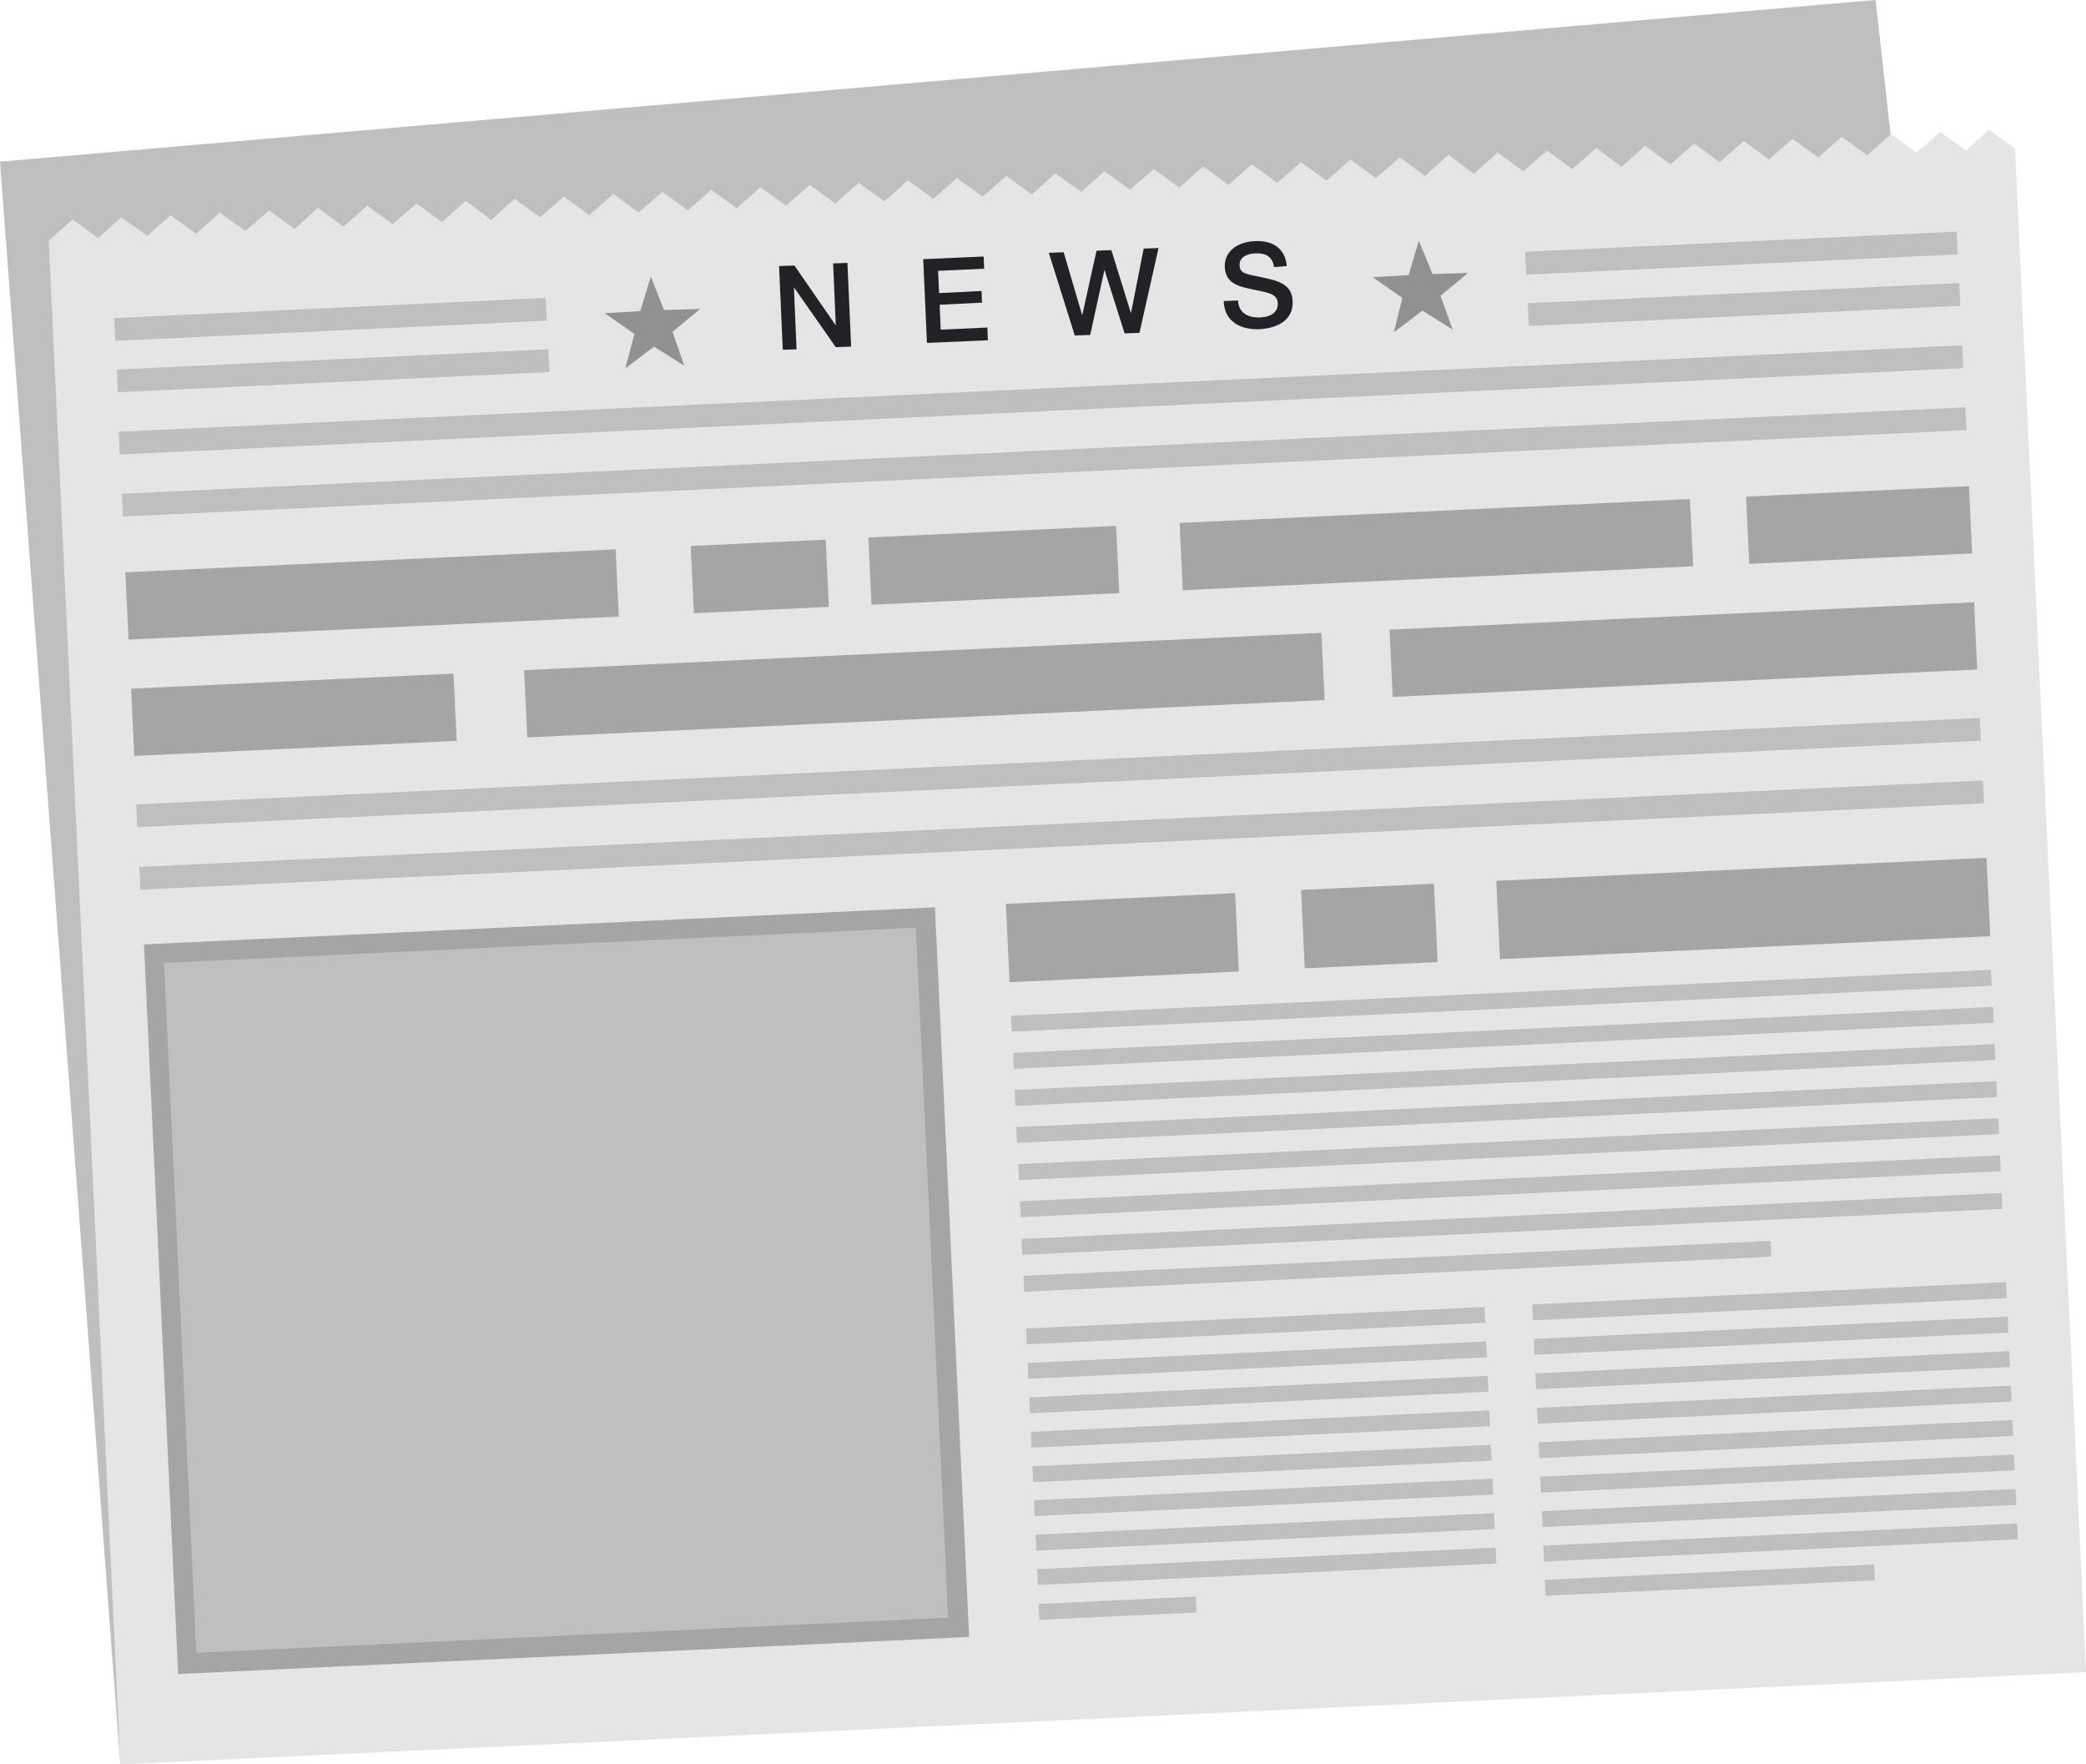 <?xml version="1.0" encoding="utf-8"?>
<!-- Generator: Adobe Illustrator 19.0.0, SVG Export Plug-In . SVG Version: 6.00 Build 0)  -->
<svg version="1.1" id="Layer_1" xmlns="http://www.w3.org/2000/svg" xmlns:xlink="http://www.w3.org/1999/xlink" x="0px" y="0px"
	 width="393.6px" height="332.9px" viewBox="0 0 393.6 332.9" style="enable-background:new 0 0 393.6 332.9;" xml:space="preserve"
	>
<style type="text/css">
	.st0{fill:#BFBFBF;}
	.st1{fill:#E5E5E5;}
	.st2{fill:#A5A5A5;}
	.st3{fill:#919191;}
	.st4{fill:#212126;}
</style>
<g id="XMLID_5149_">
	<polygon id="XMLID_5411_" class="st0" points="387.4,300.9 22.7,332.9 0,30.5 353.9,0 	"/>
	<polygon id="XMLID_5410_" class="st1" points="375.3,24.5 370.9,28.4 366.1,24.9 361.6,28.8 356.8,25.3 352.3,29.3 347.5,25.8 
		343.1,29.7 338.2,26.2 333.8,30.1 329,26.6 324.5,30.6 319.7,27.1 315.2,31 310.4,27.5 306,31.5 301.2,27.9 296.7,31.9 291.9,28.4 
		287.4,32.3 282.6,28.8 278.1,32.8 273.3,29.2 268.9,33.2 264.1,29.7 259.6,33.6 254.8,30.1 250.3,34.1 245.5,30.6 241,34.5 
		236.2,31 231.8,34.9 227,31.4 222.5,35.4 217.7,31.9 213.2,35.8 208.4,32.3 204,36.2 199.1,32.7 194.7,36.7 189.9,33.2 185.4,37.1 
		180.6,33.6 176.1,37.5 171.3,34 166.9,38 162,34.5 157.6,38.4 152.8,34.9 148.3,38.8 143.5,35.3 139,39.3 134.2,35.8 129.8,39.7 
		125,36.2 120.5,40.1 115.7,36.6 111.2,40.6 106.4,37.1 101.9,41 97.1,37.5 92.7,41.5 87.9,37.9 83.4,41.9 78.6,38.4 74.1,42.3 
		69.3,38.8 64.8,42.8 60,39.2 55.6,43.2 50.8,39.7 46.3,43.6 41.5,40.1 37,44.1 32.2,40.6 27.8,44.5 22.9,41 18.5,44.9 13.7,41.4 
		9.2,45.4 22.7,332.9 393.6,315.5 380.2,28 	"/>
	<g id="XMLID_5405_">
		
			<rect id="XMLID_5409_" x="21.6" y="58.1" transform="matrix(0.999 -4.682058e-02 4.682058e-02 0.999 -2.751 2.988)" class="st0" width="81.5" height="4.3"/>
		
			<rect id="XMLID_5408_" x="22.1" y="67.8" transform="matrix(0.999 -4.682058e-02 4.682058e-02 0.999 -3.206 3.02)" class="st0" width="81.5" height="4.3"/>
		
			<rect id="XMLID_5407_" x="287.8" y="45.6" transform="matrix(0.999 -4.682058e-02 4.682058e-02 0.999 -1.875 15.436)" class="st0" width="81.5" height="4.3"/>
		
			<rect id="XMLID_5406_" x="288.3" y="55.3" transform="matrix(0.999 -4.682058e-02 4.682058e-02 0.999 -2.33 15.468)" class="st0" width="81.5" height="4.3"/>
	</g>
	<g id="XMLID_5402_">
		
			<rect id="XMLID_5404_" x="22.3" y="73.3" transform="matrix(0.999 -4.682058e-02 4.682058e-02 0.999 -3.316 9.279)" class="st0" width="348.2" height="4.3"/>
		
			<rect id="XMLID_5403_" x="22.9" y="85" transform="matrix(0.999 -4.682058e-02 4.682058e-02 0.999 -3.864 9.318)" class="st0" width="348.2" height="4.3"/>
	</g>
	<g id="XMLID_5379_">
		
			<rect id="XMLID_5401_" x="25.6" y="143.6" transform="matrix(0.999 -4.682058e-02 4.682058e-02 0.999 -6.608 9.511)" class="st0" width="348.2" height="4.3"/>
		
			<rect id="XMLID_5387_" x="26.2" y="155.4" transform="matrix(0.999 -4.682058e-02 4.682058e-02 0.999 -7.156 9.549)" class="st0" width="348.2" height="4.3"/>
	</g>
	<g id="XMLID_5348_">
		
			<rect id="XMLID_5357_" x="23.9" y="105.8" transform="matrix(0.999 -4.682058e-02 4.682058e-02 0.999 -5.175 3.41)" class="st2" width="92.6" height="12.7"/>
		
			<rect id="XMLID_5356_" x="25" y="128.5" transform="matrix(0.999 -4.682058e-02 4.682058e-02 0.999 -6.253 2.742)" class="st2" width="60.9" height="12.7"/>
		
			<rect id="XMLID_5355_" x="99.1" y="122.9" transform="matrix(0.999 -4.682058e-02 4.682058e-02 0.999 -5.861 8.309)" class="st2" width="150.6" height="12.7"/>
		
			<rect id="XMLID_5353_" x="262.4" y="116.2" transform="matrix(0.999 -4.682058e-02 4.682058e-02 0.999 -5.39 15.005)" class="st2" width="110.4" height="12.7"/>
		
			<rect id="XMLID_5352_" x="130.6" y="102.4" transform="matrix(0.999 -4.682058e-02 4.682058e-02 0.999 -4.934 6.832)" class="st2" width="25.5" height="12.7"/>
		
			<rect id="XMLID_5351_" x="164.1" y="100.3" transform="matrix(0.999 -4.682058e-02 4.682058e-02 0.999 -4.788 8.898)" class="st2" width="46.8" height="12.7"/>
		
			<rect id="XMLID_5350_" x="222.8" y="96.4" transform="matrix(0.999 -4.682058e-02 4.682058e-02 0.999 -4.514 12.8)" class="st2" width="96.4" height="12.7"/>
		
			<rect id="XMLID_5349_" x="329.7" y="92.7" transform="matrix(0.999 -4.682058e-02 4.682058e-02 0.999 -4.251 16.53)" class="st2" width="42.1" height="12.7"/>
	</g>
	<g id="XMLID_5345_">
		<polygon id="XMLID_5347_" class="st3" points="122.8,52.2 125.3,58.5 132.1,58.3 126.9,62.6 129.1,69 123.4,65.4 118,69.5 
			119.7,63 114.1,59.1 120.8,58.7 		"/>
		<polygon id="XMLID_5346_" class="st3" points="267.7,45.4 270.3,51.7 277,51.5 271.8,55.8 274.1,62.2 268.4,58.6 263,62.7 
			264.6,56.2 259,52.3 265.8,51.9 		"/>
	</g>
	<g id="XMLID_5336_">
		<path id="XMLID_5343_" class="st4" d="M160.6,65.4l-2.9,0.1l-7.9-11.3l0.5,11.7l-2.6,0.1l-0.7-15.8l2.9-0.1l7.8,11.3l-0.5-11.7
			l2.7-0.1L160.6,65.4z"/>
		<path id="XMLID_5341_" class="st4" d="M185.7,50.7l-8.7,0.4l0.2,4.2l8-0.4l0.1,2.2l-8,0.4l0.2,4.7l8.8-0.4l0.1,2.4l-11.5,0.5
			l-0.7-15.8l11.4-0.5L185.7,50.7z"/>
		<path id="XMLID_5339_" class="st4" d="M200.7,47.6l3.5,11.9l2.7-12.2l2.8-0.1l3.7,11.9l2.4-12.2l2.8-0.1l-3.6,16l-2.8,0.1l-3.8-12
			l-2.7,12.3l-2.9,0.1l-4.9-15.6L200.7,47.6z"/>
		<path id="XMLID_5337_" class="st4" d="M240.4,50.4c-0.3-2-1.6-2.7-3.6-2.6c-1.9,0.1-3,1-2.9,2.3c0.1,1.5,1.1,1.6,4.1,2.2
			c2.7,0.6,5.8,1.1,5.9,4.5c0.2,3.6-2.9,5.1-6.1,5.3c-3.8,0.2-6.8-1.5-6.9-5.3l2.7-0.1c0.1,2.4,2,3.3,4.2,3.2
			c2.1-0.1,3.4-1.1,3.3-2.7c-0.1-1.6-1.4-1.9-3.8-2.4c-3.4-0.7-6-1.1-6.2-4.4c-0.1-2.8,2.1-4.7,5.6-4.9c3.2-0.2,5.8,1.2,6.1,4.7
			L240.4,50.4z"/>
	</g>
	<g id="XMLID_5333_">
		
			<rect id="XMLID_5335_" x="30.3" y="174.6" transform="matrix(0.999 -4.682058e-02 4.682058e-02 0.999 -11.284 5.182)" class="st2" width="149.4" height="137.8"/>
		
			<rect id="XMLID_5334_" x="39.8" y="172.5" transform="matrix(4.682058e-02 0.999 -0.999 4.682058e-02 343.267 127.199)" class="st0" width="130.3" height="142"/>
	</g>
	
		<rect id="XMLID_5332_" x="190.1" y="169.5" transform="matrix(0.999 -4.682058e-02 4.682058e-02 0.999 -8.05 10.109)" class="st2" width="43.3" height="14.8"/>
	
		<rect id="XMLID_5331_" x="245.8" y="167.3" transform="matrix(0.999 -4.682058e-02 4.682058e-02 0.999 -7.897 12.286)" class="st2" width="25.1" height="14.8"/>
	
		<rect id="XMLID_5330_" x="282.6" y="164" transform="matrix(0.999 -4.682058e-02 4.682058e-02 0.999 -7.665 15.585)" class="st2" width="92.6" height="14.8"/>
	<g id="XMLID_5320_">
		
			<rect id="XMLID_5329_" x="193.6" y="248.6" transform="matrix(0.999 -4.682058e-02 4.682058e-02 0.999 -11.45 11.364)" class="st0" width="86.6" height="3"/>
		
			<rect id="XMLID_5328_" x="193.9" y="255.1" transform="matrix(0.999 -4.682058e-02 4.682058e-02 0.999 -11.754 11.386)" class="st0" width="86.6" height="3"/>
		
			<rect id="XMLID_5327_" x="194.2" y="261.6" transform="matrix(0.999 -4.682058e-02 4.682058e-02 0.999 -12.058 11.407)" class="st0" width="86.6" height="3"/>
		
			<rect id="XMLID_5326_" x="194.5" y="268.1" transform="matrix(0.999 -4.682058e-02 4.682058e-02 0.999 -12.361 11.428)" class="st0" width="86.6" height="3"/>
		
			<rect id="XMLID_5325_" x="194.8" y="274.6" transform="matrix(0.999 -4.682058e-02 4.682058e-02 0.999 -12.665 11.45)" class="st0" width="86.6" height="3"/>
		
			<rect id="XMLID_5324_" x="195.1" y="281" transform="matrix(0.999 -4.682058e-02 4.682058e-02 0.999 -12.968 11.471)" class="st0" width="86.6" height="3"/>
		
			<rect id="XMLID_5323_" x="195.4" y="287.5" transform="matrix(0.999 -4.682058e-02 4.682058e-02 0.999 -13.272 11.492)" class="st0" width="86.6" height="3"/>
		
			<rect id="XMLID_5322_" x="195.7" y="294" transform="matrix(0.999 -4.682058e-02 4.682058e-02 0.999 -13.576 11.514)" class="st0" width="86.6" height="3"/>
		
			<rect id="XMLID_5321_" x="196" y="301.9" transform="matrix(0.999 -4.682058e-02 4.682058e-02 0.999 -13.973 10.207)" class="st0" width="29.7" height="3"/>
	</g>
	<g id="XMLID_5307_">
		
			<rect id="XMLID_5319_" x="289.1" y="244" transform="matrix(0.999 -4.682058e-02 4.682058e-02 0.999 -11.131 15.9)" class="st0" width="89.5" height="3"/>
		
			<rect id="XMLID_5318_" x="289.4" y="250.5" transform="matrix(0.999 -4.682058e-02 4.682058e-02 0.999 -11.435 15.922)" class="st0" width="89.5" height="3"/>
		
			<rect id="XMLID_5315_" x="289.7" y="257" transform="matrix(0.999 -4.682058e-02 4.682058e-02 0.999 -11.738 15.943)" class="st0" width="89.5" height="3"/>
		
			<rect id="XMLID_5313_" x="290" y="263.5" transform="matrix(0.999 -4.682058e-02 4.682058e-02 0.999 -12.042 15.964)" class="st0" width="89.5" height="3"/>
		
			<rect id="XMLID_5312_" x="290.3" y="270" transform="matrix(0.999 -4.682058e-02 4.682058e-02 0.999 -12.346 15.986)" class="st0" width="89.5" height="3"/>
		
			<rect id="XMLID_5311_" x="290.6" y="276.5" transform="matrix(0.999 -4.682058e-02 4.682058e-02 0.999 -12.649 16.007)" class="st0" width="89.5" height="3"/>
		
			<rect id="XMLID_5310_" x="290.9" y="283" transform="matrix(0.999 -4.682058e-02 4.682058e-02 0.999 -12.953 16.029)" class="st0" width="89.5" height="3"/>
		
			<rect id="XMLID_5309_" x="291.2" y="289.5" transform="matrix(0.999 -4.682058e-02 4.682058e-02 0.999 -13.257 16.05)" class="st0" width="89.5" height="3"/>
		
			<rect id="XMLID_5308_" x="291.5" y="296.6" transform="matrix(0.999 -4.682058e-02 4.682058e-02 0.999 -13.605 15.433)" class="st0" width="62.2" height="3"/>
	</g>
	<g id="XMLID_5298_">
		
			<rect id="XMLID_5306_" x="190.7" y="187.3" transform="matrix(0.999 -4.682058e-02 4.682058e-02 0.999 -8.528 13.472)" class="st0" width="185.1" height="3"/>
		
			<rect id="XMLID_5305_" x="191.1" y="194.3" transform="matrix(0.999 -4.682058e-02 4.682058e-02 0.999 -8.856 13.495)" class="st0" width="185.1" height="3"/>
		
			<rect id="XMLID_5304_" x="191.4" y="201.3" transform="matrix(0.999 -4.682058e-02 4.682058e-02 0.999 -9.184 13.519)" class="st0" width="185.1" height="3"/>
		
			<rect id="XMLID_5303_" x="191.7" y="208.3" transform="matrix(0.999 -4.682058e-02 4.682058e-02 0.999 -9.512 13.542)" class="st0" width="185.1" height="3"/>
		
			<rect id="XMLID_5302_" x="192.1" y="215.3" transform="matrix(0.999 -4.682058e-02 4.682058e-02 0.999 -9.841 13.565)" class="st0" width="185.1" height="3"/>
		
			<rect id="XMLID_5301_" x="192.4" y="222.3" transform="matrix(0.999 -4.682058e-02 4.682058e-02 0.999 -10.169 13.588)" class="st0" width="185.1" height="3"/>
		
			<rect id="XMLID_5300_" x="192.7" y="229.4" transform="matrix(0.999 -4.682058e-02 4.682058e-02 0.999 -10.497 13.611)" class="st0" width="185.1" height="3"/>
		
			<rect id="XMLID_5299_" x="193.1" y="237.4" transform="matrix(0.999 -4.682058e-02 4.682058e-02 0.999 -10.897 12.606)" class="st0" width="141.1" height="3"/>
	</g>
</g>
</svg>
